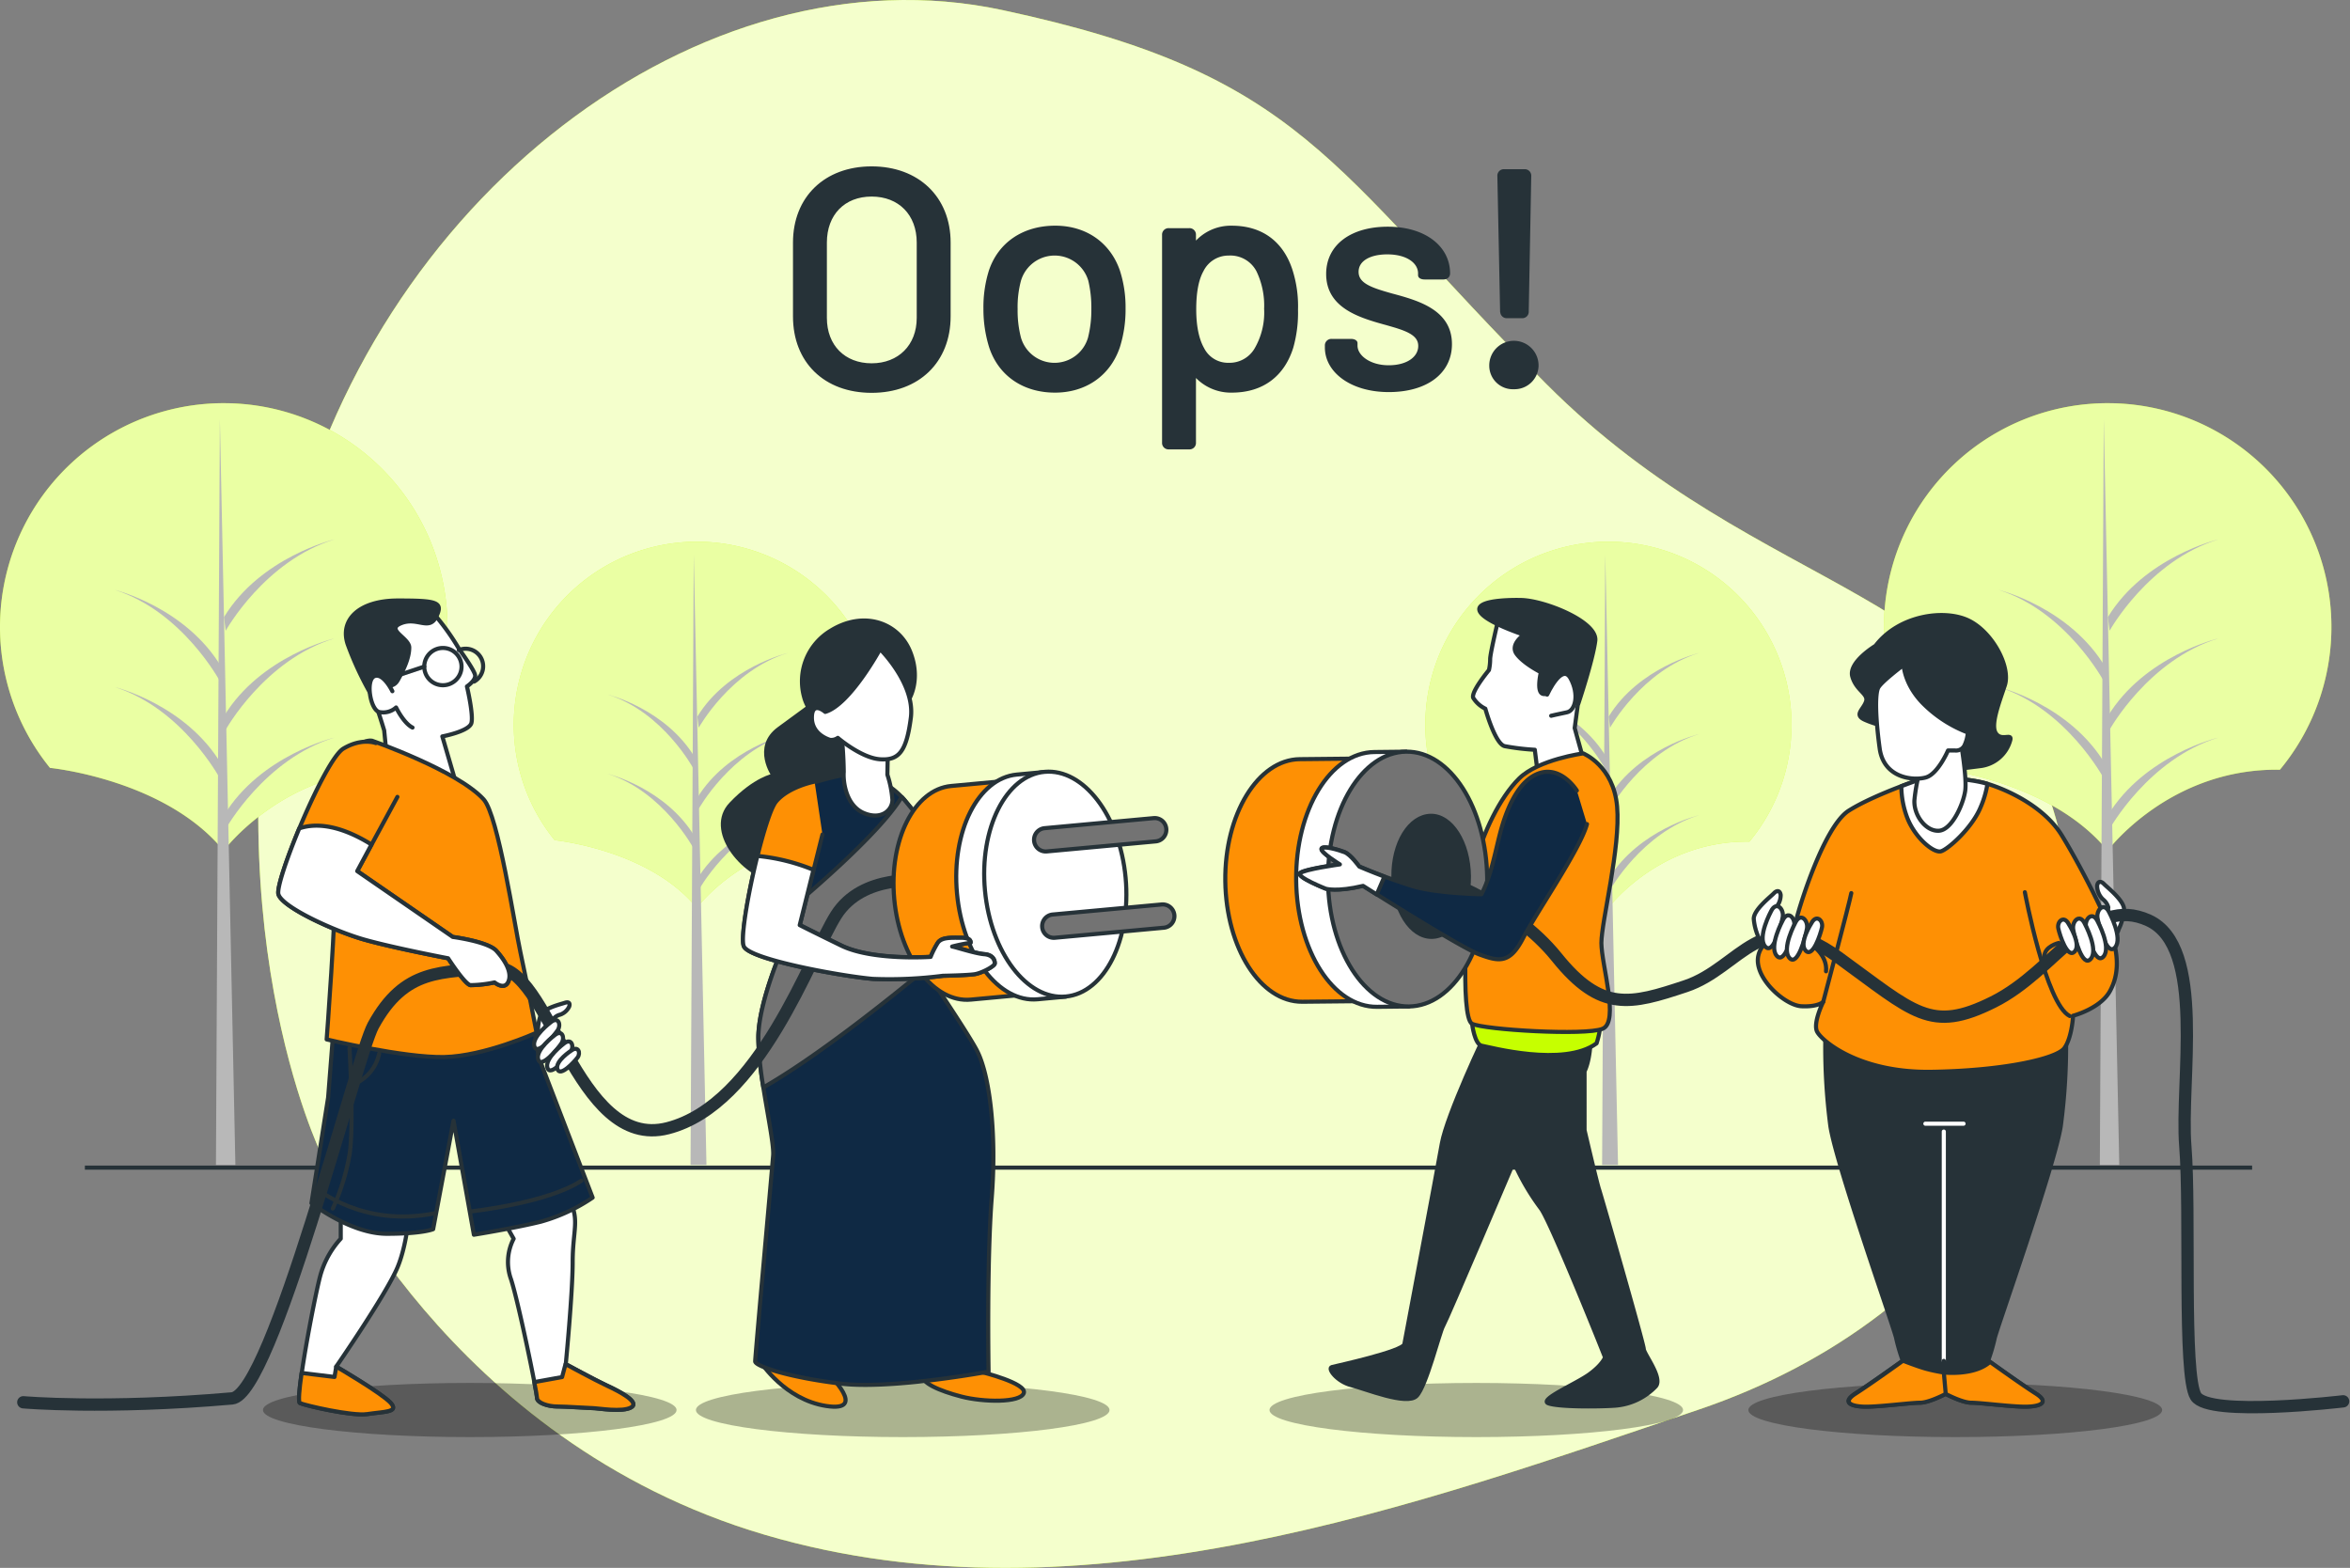 <svg xmlns="http://www.w3.org/2000/svg" width="599.745" height="400.12" viewBox="0 0 599.745 400.12">
  <rect x="0" y="0" width="599.745" height="400.12" fill="#808080" stroke="none"/>
  <defs>
    <style>
      .cls-1, .cls-9 {
        fill: #c6ff00;
      }

      .cls-2, .cls-3, .cls-7 {
        fill: #fff;
      }

      .cls-2 {
        opacity: 0.8;
      }

      .cls-3 {
        opacity: 0.64;
      }

      .cls-4 {
        fill: #b8b8b8;
      }

      .cls-12, .cls-13, .cls-14, .cls-5 {
        fill: none;
      }

      .cls-10, .cls-11, .cls-12, .cls-14, .cls-15, .cls-5, .cls-7, .cls-8, .cls-9 {
        stroke: #263238;
      }

      .cls-5 {
        stroke-miterlimit: 10;
      }

      .cls-10, .cls-11, .cls-12, .cls-13, .cls-15, .cls-5, .cls-7, .cls-8, .cls-9 {
        stroke-width: 1.05px;
      }

      .cls-6 {
        opacity: 0.3;
      }

      .cls-10, .cls-11, .cls-12, .cls-13, .cls-14, .cls-15, .cls-7, .cls-8, .cls-9 {
        stroke-linecap: round;
        stroke-linejoin: round;
      }

      .cls-8 {
        fill: #263238;
      }

      .cls-10 {
        fill: #fe9004;
      }

      .cls-11 {
        fill: #737373;
      }

      .cls-13 {
        stroke: #fff;
      }

      .cls-14 {
        stroke-width: 3.14px;
      }

      .cls-15 {
        fill: #0f2944;
      }
    </style>
  </defs>
  <g id="opps" transform="translate(-0.001 -0.003)">
    <g id="Background_Simple" data-name="Background Simple" transform="translate(65.91 0.003)">
      <path id="Path_19437" data-name="Path 19437" class="cls-1" d="M85.464,370.412s32.042,73.057,113.058,96.948,167.531-7.947,238.229-31.876,107.88-85.117,92.128-147.857S453.567,229.4,398.018,173.685,336.138,94.72,259.159,78.263,97.922,126.6,76.851,218.352,85.464,370.412,85.464,370.412Z" transform="translate(-69.294 -75.703)"/>
      <path id="Path_19438" data-name="Path 19438" class="cls-2" d="M85.464,370.412s32.042,73.057,113.058,96.948,167.531-7.947,238.229-31.876,107.88-85.117,92.128-147.857S453.567,229.4,398.018,173.685,336.138,94.72,259.159,78.263,97.922,126.6,76.851,218.352,85.464,370.412,85.464,370.412Z" transform="translate(-69.294 -75.703)"/>
    </g>
    <g id="Trees" transform="translate(0.001 102.893)">
      <path id="Path_19439" data-name="Path 19439" class="cls-1" d="M405.817,249.057s29.376,2.909,44.257,21.122c0,0,15.739-21.1,43.988-20.661a57.1,57.1,0,1,0-88.258-.41Z" transform="translate(87.802 -155.979)"/>
      <path id="Path_19440" data-name="Path 19440" class="cls-3" d="M405.817,249.057s29.376,2.909,44.257,21.122c0,0,15.739-21.1,43.988-20.661a57.1,57.1,0,1,0-88.258-.41Z" transform="translate(87.802 -155.979)"/>
      <path id="Path_19441" data-name="Path 19441" class="cls-4" d="M419.12,83.42l-1,190.383h4.96Z" transform="translate(117.782 -79.395)"/>
      <path id="Path_19442" data-name="Path 19442" class="cls-4" d="M438.026,245.874s9.908-17.854,27.762-23.314c0,0-18.841,4.473-28.2,19.841Z" transform="translate(100.362 -137.224)"/>
      <path id="Path_19443" data-name="Path 19443" class="cls-4" d="M438.026,206.414s9.908-17.854,27.762-23.314c0,0-18.841,4.46-28.2,19.841Z" transform="translate(100.362 -148.339)"/>
      <path id="Path_19444" data-name="Path 19444" class="cls-4" d="M438.026,226.124s9.908-17.854,27.762-23.314c0,0-18.841,4.473-28.2,19.841Z" transform="translate(100.362 -142.787)"/>
      <path id="Path_19445" data-name="Path 19445" class="cls-4" d="M442.67,216.461s-9.574-17.841-26.8-23.3c0,0,18.187,4.46,27.274,19.841Z" transform="translate(94.244 -145.506)"/>
      <path id="Path_19446" data-name="Path 19446" class="cls-4" d="M442.67,235.811s-9.574-17.854-26.8-23.3c0,0,18.187,4.46,27.274,19.828Z" transform="translate(94.244 -140.055)"/>
      <path id="Path_19447" data-name="Path 19447" class="cls-1" d="M30.687,249.057s29.376,2.909,44.257,21.122c0,0,15.739-21.1,43.988-20.661a57.1,57.1,0,1,0-88.258-.41Z" transform="translate(-17.871 -155.979)"/>
      <path id="Path_19448" data-name="Path 19448" class="cls-3" d="M30.687,249.057s29.376,2.909,44.257,21.122c0,0,15.739-21.1,43.988-20.661a57.1,57.1,0,1,0-88.258-.41Z" transform="translate(-17.871 -155.979)"/>
      <path id="Path_19449" data-name="Path 19449" class="cls-4" d="M44,83.42,43,273.8h4.96Z" transform="translate(12.112 -79.395)"/>
      <path id="Path_19450" data-name="Path 19450" class="cls-4" d="M62.906,245.874s9.908-17.854,27.762-23.314c0,0-18.841,4.473-28.2,19.841Z" transform="translate(-5.307 -137.224)"/>
      <path id="Path_19451" data-name="Path 19451" class="cls-4" d="M62.906,206.414S72.813,188.56,90.667,183.1c0,0-18.841,4.46-28.2,19.841Z" transform="translate(-5.307 -148.339)"/>
      <path id="Path_19452" data-name="Path 19452" class="cls-4" d="M62.906,226.124s9.908-17.854,27.762-23.314c0,0-18.841,4.473-28.2,19.841Z" transform="translate(-5.307 -142.787)"/>
      <path id="Path_19453" data-name="Path 19453" class="cls-4" d="M67.55,216.461s-9.574-17.841-26.8-23.3c0,0,18.187,4.46,27.274,19.841Z" transform="translate(-11.426 -145.506)"/>
      <path id="Path_19454" data-name="Path 19454" class="cls-4" d="M67.55,235.811s-9.574-17.854-26.8-23.3c0,0,18.187,4.46,27.274,19.828Z" transform="translate(-11.426 -140.055)"/>
      <path id="Path_19455" data-name="Path 19455" class="cls-1" d="M312.176,259.744s24.045,2.371,36.221,17.277c0,0,12.881-17.265,36-16.918a46.731,46.731,0,1,0-72.236-.32Z" transform="translate(62.078 -148.21)"/>
      <path id="Path_19456" data-name="Path 19456" class="cls-3" d="M312.176,259.744s24.045,2.371,36.221,17.277c0,0,12.881-17.265,36-16.918a46.731,46.731,0,1,0-72.236-.32Z" transform="translate(62.078 -148.21)"/>
      <path id="Path_19457" data-name="Path 19457" class="cls-4" d="M319.818,110.38l-.807,155.829h4.063Z" transform="translate(89.863 -71.8)"/>
      <path id="Path_19458" data-name="Path 19458" class="cls-4" d="M338.536,257.094s8.126-14.611,22.724-19.084c0,0-15.38,3.653-23.071,16.239Z" transform="translate(72.362 -132.872)"/>
      <path id="Path_19459" data-name="Path 19459" class="cls-4" d="M338.536,224.792s8.126-14.611,22.724-19.072c0,0-15.38,3.653-23.071,16.226Z" transform="translate(72.362 -141.968)"/>
      <path id="Path_19460" data-name="Path 19460" class="cls-4" d="M338.536,240.944s8.126-14.611,22.724-19.084c0,0-15.38,3.653-23.071,16.239Z" transform="translate(72.362 -137.421)"/>
      <path id="Path_19461" data-name="Path 19461" class="cls-4" d="M342.34,233.022s-7.831-14.611-21.93-19.072c0,0,14.881,3.653,22.327,16.226Z" transform="translate(67.353 -139.649)"/>
      <path id="Path_19462" data-name="Path 19462" class="cls-4" d="M342.34,248.852s-7.831-14.611-21.93-19.072c0,0,14.881,3.653,22.327,16.239Z" transform="translate(67.353 -135.19)"/>
      <path id="Path_19463" data-name="Path 19463" class="cls-1" d="M130.666,259.744s24.045,2.371,36.221,17.277c0,0,12.817-17.265,36-16.918a46.731,46.731,0,1,0-72.236-.32Z" transform="translate(10.947 -148.21)"/>
      <path id="Path_19464" data-name="Path 19464" class="cls-3" d="M130.666,259.744s24.045,2.371,36.221,17.277c0,0,12.817-17.265,36-16.918a46.731,46.731,0,1,0-72.236-.32Z" transform="translate(10.947 -148.21)"/>
      <path id="Path_19465" data-name="Path 19465" class="cls-4" d="M138.32,110.38l-.82,155.829h4.063Z" transform="translate(38.732 -71.8)"/>
      <path id="Path_19466" data-name="Path 19466" class="cls-4" d="M157.076,257.094S165.2,242.483,179.8,238.01c0,0-15.38,3.653-23.071,16.239Z" transform="translate(21.245 -132.872)"/>
      <path id="Path_19467" data-name="Path 19467" class="cls-4" d="M157.076,224.792S165.2,210.18,179.8,205.72c0,0-15.38,3.653-23.071,16.226Z" transform="translate(21.245 -141.968)"/>
      <path id="Path_19468" data-name="Path 19468" class="cls-4" d="M157.076,240.944S165.2,226.333,179.8,221.86c0,0-15.38,3.653-23.071,16.239Z" transform="translate(21.245 -137.421)"/>
      <path id="Path_19469" data-name="Path 19469" class="cls-4" d="M160.817,233.008S153,218.4,138.9,214c0,0,14.88,3.653,22.327,16.226Z" transform="translate(16.223 -139.635)"/>
      <path id="Path_19470" data-name="Path 19470" class="cls-4" d="M160.82,248.852s-7.831-14.611-21.93-19.072c0,0,14.88,3.653,22.327,16.239Z" transform="translate(16.22 -135.19)"/>
      <line id="Line_50" data-name="Line 50" class="cls-5" x2="553.103" transform="translate(21.66 195.088)"/>
    </g>
    <g id="Characters" transform="translate(5.947 42.987)">
      <path id="Path_19483" data-name="Path 19483" class="cls-6" d="M175.791,357.968c0,3.845-23.622,6.908-52.78,6.908s-52.78-3.089-52.78-6.908,23.634-6.908,52.78-6.908S175.791,354.162,175.791,357.968Z" transform="translate(-9.067 -41.12)"/>
      <path id="Path_19484" data-name="Path 19484" class="cls-6" d="M262,357.968c0,3.845-23.634,6.908-52.78,6.908s-52.78-3.089-52.78-6.908,23.635-6.908,52.78-6.908S262,354.162,262,357.968Z" transform="translate(15.218 -41.12)"/>
      <path id="Path_19485" data-name="Path 19485" class="cls-6" d="M376.2,357.968c0,3.845-23.622,6.908-52.767,6.908s-52.78-3.089-52.78-6.908,23.622-6.908,52.78-6.908S376.2,354.162,376.2,357.968Z" transform="translate(47.39 -41.12)"/>
      <path id="Path_19486" data-name="Path 19486" class="cls-6" d="M471.612,357.968c0,3.845-23.635,6.908-52.78,6.908S366,361.788,366,357.968s23.635-6.908,52.78-6.908S471.612,354.162,471.612,357.968Z" transform="translate(74.25 -41.12)"/>
      <path id="Path_19487" data-name="Path 19487" class="cls-7" d="M317.718,198.77s-2.166,8.972-2.166,10.484a12.9,12.9,0,0,1-.308,2.781s-4.627,5.55-4.012,7.088a7.472,7.472,0,0,0,3.089,2.768s2.461,8.972,4.935,9.561a59.392,59.392,0,0,0,7.69.923l.923,7.4,12.33-1.846-3.076-11.1,1.282-9.561s2.153-4,0-10.471-6.78-6.78-9.869-6.78A106.47,106.47,0,0,1,317.718,198.77Z" transform="translate(58.806 -84.02)"/>
      <path id="Path_19488" data-name="Path 19488" class="cls-8" d="M322.916,195.172s-10.792-.32-10.484,2.461,11.407,6.408,11.407,6.408-3.7,2.461-1.858,4.935,6.165,4.627,6.165,4.627-1.282,5.242.628,5.55,3.076-2.474,3.384-3.4,3.7-.615,4.627,1.846a12.816,12.816,0,0,1,.923,4.012s3.7-11.1,4.319-16.034S328.773,195.172,322.916,195.172Z" transform="translate(59.158 -85.036)"/>
      <path id="Path_19489" data-name="Path 19489" class="cls-7" d="M325.94,215.161s3.73-8.2,5.96-4.165,1.282,8.241-.91,8.69-4.025.884-4.025.884" transform="translate(62.965 -80.891)"/>
      <path id="Path_19490" data-name="Path 19490" class="cls-8" d="M322.922,281.5c-.6.7-10.484,21.891-11.715,28.979s-9.241,49.332-9.561,51.178-17.252,5.55-18.495,5.857,1.282,3.7,4.935,4.627,14.188,5.242,16.662,2.768,5.857-16.342,6.78-17.88S329.8,314.609,329.8,314.609s8.895-19.623,10.741-21.481-2.192-10.074-3.743-12.548S327.241,276.569,322.922,281.5Z" transform="translate(50.821 -61.628)"/>
      <path id="Path_19491" data-name="Path 19491" class="cls-8" d="M313.07,282.347s4.319,20.661,6.473,28.056a59.046,59.046,0,0,0,8.972,17.264c2.474,3.4,14.5,33.324,14.5,33.324l1.846,4.627s-.615,1.846-4,4.306-12.958,6.473-10.484,7.408,12.33.923,16.957.615a16.021,16.021,0,0,0,10.471-4.935c1.858-2.166-3.076-8.331-3.076-9.561s-10.792-38.835-11.407-40.694-3.7-15.1-3.7-15.1V292.6s1.551-2.769,1.551-8.972-4.627-7.408-4.627-7.408l-25.288,2.474Z" transform="translate(58.827 -62.202)"/>
      <path id="Path_19492" data-name="Path 19492" class="cls-9" d="M311,279.962s.628,5.242,2.474,5.55,20.956,5.55,29.287-.615c0,0,1.538-4.627.615-5.857s-3.089-.615-14.176-.615S311,278.424,311,279.962Z" transform="translate(58.756 -61.625)"/>
      <path id="Path_19493" data-name="Path 19493" class="cls-10" d="M339.724,225.71s-11.407,1.538-16.342,6.408-9.241,13.881-11.394,22.2-3.7,38.848-.628,40.386,28.979,3.089,33.324,1.282-.308-16.342-.308-21.891,4.935-24.352,4.012-34.824S339.724,225.71,339.724,225.71Z" transform="translate(58.371 -76.431)"/>
      <path id="Path_19494" data-name="Path 19494" class="cls-10" d="M312.029,257.471c-.141-12.689-5.319-23.519-12.2-28.2V226.71l-18.969.192c-10.677.115-19.225,14.1-19.008,31.145s8.972,30.85,19.661,30.761l18.969-.192v-2.563C307.146,281.092,312.093,270.159,312.029,257.471Z" transform="translate(44.91 -76.149)"/>
      <path id="Path_19495" data-name="Path 19495" class="cls-7" d="M316.565,257.758c-.141-13.33-5.281-24.711-12.509-29.658v-2.73l-8.126.09c-11.228.115-20.161,14.765-19.969,32.722s9.433,32.414,20.661,32.3l8.126-.09v-2.717C311.81,282.572,316.706,271.037,316.565,257.758Z" transform="translate(48.885 -76.527)"/>
      <path id="Path_19496" data-name="Path 19496" class="cls-11" d="M322.93,257.669c.192,17.944-8.754,32.606-19.969,32.722S282.454,276.048,282.3,258.1s8.754-32.606,19.969-32.735S322.712,239.712,322.93,257.669Z" transform="translate(50.671 -76.527)"/>
      <path id="Path_19497" data-name="Path 19497" class="cls-8" d="M314.594,253.521c.09,8.5-4.153,15.444-9.472,15.509s-9.7-6.806-9.792-15.38,4.153-15.38,9.472-15.509S314.5,245.01,314.594,253.521Z" transform="translate(54.342 -72.93)"/>
      <path id="Path_19498" data-name="Path 19498" class="cls-8" d="M441.407,305.24a155.737,155.737,0,0,0,1.346-23.84c-4.166,1.923-28.466,2.627-30.7,2.679s-26.531-.756-30.7-2.679a155.721,155.721,0,0,0,1.282,23.84c1.679,10.395,16.444,52.011,16.777,54.024a44.786,44.786,0,0,0,1.679,5.716s-8.4,6.037-12.086,8.382-1,3.358,2.692,3.358,11.407-1.013,13.753-1.013c2.076,0,5.691-1.807,6.537-2.243.846.436,4.46,2.243,6.524,2.243,2.358,0,10.074,1.013,13.765,1.013s6.408-1.013,2.692-3.358-12.086-8.382-12.086-8.382a44.776,44.776,0,0,0,1.679-5.716C424.962,357.212,439.728,315.6,441.407,305.24Z" transform="translate(78.565 -60.743)"/>
      <path id="Path_19499" data-name="Path 19499" class="cls-10" d="M410.764,230.49s-12.984,4.242-19.687,8.5-13.432,27.3-13.432,28.2a28.724,28.724,0,0,1-1.564,4.691s-6.716-1.564-8.049,4.025,6.7,12.753,10.958,12.984,5.588-1.115,5.588-1.115-2.679,5.37-1.564,7.6,10.523,10.523,29.094,10.254,32.042-3.358,34-6.037,2.243-8.28,2.243-8.28,6.934-1.794,9.395-6.268,2.012-9.177.666-13.868-8.28-18.315-12.971-25.929-14.547-11.856-19.225-13.2S413.892,230.49,410.764,230.49Z" transform="translate(74.781 -75.084)"/>
      <path id="Path_19500" data-name="Path 19500" class="cls-7" d="M406.65,249.331c1.858-.615,7.69-5.793,9.933-10.971a24.954,24.954,0,0,0,1.858-6.216l-.295-.09c-4.691-1.346-12.3-1.564-15.38-1.564,0,0-2.717.884-6.306,2.256a23.07,23.07,0,0,0,1.538,8.1C400.023,246.024,404.842,249.959,406.65,249.331Z" transform="translate(82.83 -75.084)"/>
      <path id="Path_19501" data-name="Path 19501" class="cls-12" d="M421.06,253.35s5.37,28.646,11.458,31.594" transform="translate(89.76 -68.645)"/>
      <path id="Path_19502" data-name="Path 19502" class="cls-12" d="M380.91,281.279s6.716-25.288,7.165-27.749" transform="translate(78.45 -68.594)"/>
      <path id="Path_19503" data-name="Path 19503" class="cls-12" d="M428.647,263.45s-3.717.833-3.717,3.525" transform="translate(90.85 -65.8)"/>
      <path id="Path_19504" data-name="Path 19504" class="cls-12" d="M378.56,263.77s4.14,2.692,3.73,6.831" transform="translate(77.788 -65.709)"/>
      <path id="Path_19505" data-name="Path 19505" class="cls-10" d="M404.2,357.358c2.076,0,5.691-1.807,6.537-2.243.846.436,4.46,2.243,6.524,2.243,2.358,0,10.074,1.013,13.765,1.013s6.408-1.013,2.692-3.358c-3.217-2.038-9.959-6.857-11.676-8.087-3.961,3.614-11.792,2.717-11.792,2.717a40.213,40.213,0,0,1-4.7-1c-2.345-.679-5.7-2.012-5.7-2.012s-8.4,6.037-12.086,8.382-1,3.358,2.692,3.358S401.856,357.358,404.2,357.358Z" transform="translate(79.882 -42.368)"/>
      <line id="Line_51" data-name="Line 51" class="cls-13" y1="58.522" transform="translate(490.133 245.791)"/>
      <path id="Path_19506" data-name="Path 19506" class="cls-12" d="M387.537,279.339l-.487-5.473v-2.9" transform="translate(103.083 33.343)"/>
      <line id="Line_52" data-name="Line 52" class="cls-13" x2="9.741" transform="translate(485.43 243.779)"/>
      <path id="Path_19507" data-name="Path 19507" class="cls-8" d="M392.657,206.014s-6.972,4.178-5.934,7.844,4.191,4.371,3.5,6.408-3.115,3.32-.359,4.6a23.529,23.529,0,0,0,4.9,1.576s2.563,8.895,6.972,10.459,12.048.526,17.457-.167a9.036,9.036,0,0,0,7.844-6.639c.525-1.91-2.269.359-3.666-1.743s.7-7.5,2.269-12.215-3.14-13.612-9.241-16.572S398.643,198.158,392.657,206.014Z" transform="translate(80.058 -84.189)"/>
      <path id="Path_19508" data-name="Path 19508" class="cls-7" d="M400.867,229.265a47.254,47.254,0,0,0-1.794,8.972c-.231,3.845,2.909,8.062,6.267,7.831s6.255-6.934,6.7-10.254-1.115-12.3-1.115-12.3-5.127.231-7.165,2.012A12.406,12.406,0,0,0,400.867,229.265Z" transform="translate(83.563 -77.051)"/>
      <path id="Path_19509" data-name="Path 19509" class="cls-7" d="M398.463,208.1s.167,5.229,5.409,10.254a32.414,32.414,0,0,0,10.984,6.985,9.651,9.651,0,0,1-.871,3.307,2.422,2.422,0,0,1-2.435,1.282h-1.756s-2.563,6.011-5.665,6.883-10.728.269-11.779-7.408-1.218-13.958-.346-15.534S398.463,208.1,398.463,208.1Z" transform="translate(81.417 -81.392)"/>
      <path id="Path_19510" data-name="Path 19510" class="cls-7" d="M440.91,263.479a14.1,14.1,0,0,0,1.423-5.127c0-2.333-4.332-5.678-5.127-6.511s-1.589-.743-1.756.423a4.794,4.794,0,0,0,1.5,3.5,3.922,3.922,0,0,1,1.346,2.012c.077.577-1.435,3.409-.679,5.242S440.5,265.4,440.91,263.479Z" transform="translate(93.814 -69.225)"/>
      <path id="Path_19511" data-name="Path 19511" class="cls-14" d="M304.28,250.59s18.867,6.037,30.21,20.135,18.79,12.074,32.888,7.383,19.469-21.481,38.938-7.383,23.493,19.456,39.6,11.407,24.826-27.518,39.6-20.815,8.049,41.014,9.395,57.676-.679,58.407,2.679,63.777,37.592,1.282,37.592,1.282" transform="translate(56.863 -69.422)"/>
      <path id="Path_19512" data-name="Path 19512" class="cls-15" d="M347.4,234.163s-3.755-6.126-9.292-4.524c-5.857,1.692-8.882,10.061-10.254,15.278s-2.294,10.856-4.806,15.714c0,0-11.1-.192-17.29-1.987a146.355,146.355,0,0,1-13.919-5.127s-2.192-3.063-3.743-3.666-5.575-1.782-5.87-.859,4.665,3.96,4.665,3.96-9.228,1.282-10.151,2.269,6.524,3.935,6.524,3.935,2.781.9,9.549-.718c0,0,24.826,15.765,29.774,17.572s7.69,2.384,11.061-4.127,14.56-22.66,16.342-29.159" transform="translate(49.082 -75.399)"/>
      <path id="Path_19513" data-name="Path 19513" class="cls-7" d="M298.274,251.883c-3.627-1.359-6.409-2.563-6.409-2.563s-2.192-3.063-3.743-3.666-5.575-1.782-5.87-.859,4.665,3.96,4.665,3.96-9.228,1.282-10.151,2.269,6.524,3.935,6.524,3.935,2.781.9,9.549-.718l3.473,2.192Z" transform="translate(49.091 -71.151)"/>
      <path id="Path_19514" data-name="Path 19514" class="cls-7" d="M368.5,265.316a14.1,14.1,0,0,1-1.423-5.127c0-2.333,4.345-5.665,5.127-6.5s1.577-.743,1.743.423a4.794,4.794,0,0,1-1.5,3.5,3.922,3.922,0,0,0-1.346,2.012c-.077.564,1.436,3.409.679,5.242S368.913,267.226,368.5,265.316Z" transform="translate(74.554 -68.704)"/>
      <path id="Path_19515" data-name="Path 19515" class="cls-7" d="M370.992,257.437s-3.576,6.6-1.5,8.972,4.089-5.332,4.473-7.459S372.312,254.681,370.992,257.437Z" transform="translate(75.051 -67.861)"/>
      <path id="Path_19516" data-name="Path 19516" class="cls-7" d="M373.292,259.295s-3.576,6.6-1.5,8.972,4.089-5.332,4.473-7.46S374.612,256.462,373.292,259.295Z" transform="translate(75.699 -67.348)"/>
      <path id="Path_19517" data-name="Path 19517" class="cls-7" d="M375.822,259.718s-3.576,6.6-1.5,8.972,4.089-5.332,4.473-7.46S377.142,256.95,375.822,259.718Z" transform="translate(76.412 -67.22)"/>
      <path id="Path_19518" data-name="Path 19518" class="cls-7" d="M379.042,259.716s-3.332,5.127-1.512,7.062,3.781-4.153,4.165-5.909S380.272,257.409,379.042,259.716Z" transform="translate(77.344 -67.167)"/>
      <path id="Path_19519" data-name="Path 19519" class="cls-7" d="M438.514,257.639s3.576,6.6,1.5,8.972-4.089-5.345-4.473-7.472S437.194,254.871,438.514,257.639Z" transform="translate(93.826 -67.807)"/>
      <path id="Path_19520" data-name="Path 19520" class="cls-7" d="M436.214,259.438s3.576,6.6,1.5,8.972-4.089-5.345-4.473-7.472S434.894,256.682,436.214,259.438Z" transform="translate(93.178 -67.299)"/>
      <path id="Path_19521" data-name="Path 19521" class="cls-7" d="M433.661,259.92s3.576,6.6,1.5,8.972-4.089-5.332-4.46-7.472S432.379,257.151,433.661,259.92Z" transform="translate(92.463 -67.165)"/>
      <path id="Path_19522" data-name="Path 19522" class="cls-7" d="M430.371,259.916s3.332,5.191,1.512,7.062-3.781-4.153-4.153-5.909S429.141,257.609,430.371,259.916Z" transform="translate(91.625 -67.11)"/>
      <path id="Path_19523" data-name="Path 19523" class="cls-7" d="M88.057,317.425v7.28a23.07,23.07,0,0,0-5.293,9.715c-1.551,5.947-6.408,31.543-5.127,32.209s13.342,3.422,17.188,2.845c4.409-.666,8.164-.436,5.947-2.871S86.9,357.362,86.9,357.362s12.817-18.533,15.662-25.378,3.307-17.431,3.307-17.431l-17.2-.654Z" transform="translate(-7.041 -51.588)"/>
      <path id="Path_19524" data-name="Path 19524" class="cls-10" d="M94.827,359.922c4.409-.666,8.164-.436,5.947-2.871s-13.868-9.241-13.868-9.241l-.436,2.64-8.4-1.025c-.615,4.281-.884,7.421-.436,7.69C79.01,357.73,90.982,360.5,94.827,359.922Z" transform="translate(-7.043 -42.036)"/>
      <path id="Path_19525" data-name="Path 19525" class="cls-7" d="M118.876,321.274l1.987,3.538a12.907,12.907,0,0,0-.666,10.369c1.987,6.178,6.626,28.9,6.626,30.222s2.858,2.2,5.127,2.2,8.549.436,9.433.436,7.28,1.1,9.485-.218-2.807-3.973-6.114-5.511-10.587-5.511-10.587-5.511,1.756-18.1,1.756-26.044,1.769-10.587-.654-15.444-17.649,2.217-17.649,2.217Z" transform="translate(4.282 -51.67)"/>
      <path id="Path_19526" data-name="Path 19526" class="cls-10" d="M142.819,352.821c-3.307-1.551-10.587-5.511-10.587-5.511l-.884,3.307L124.26,351.9c.423,2.2.692,3.717.692,4.025,0,1.282,2.858,2.2,5.127,2.2s8.549.436,9.433.436,7.28,1.1,9.485-.218S146.126,354.359,142.819,352.821Z" transform="translate(6.153 -42.177)"/>
      <path id="Path_19527" data-name="Path 19527" class="cls-7" d="M114.923,207.361a60.7,60.7,0,0,0-5.909-8.382c-3.038-3.422-12.561-3.23-16.739,1.282s-2.858,12.561-1.282,14.842,4.755,12.945,4.755,12.945l.756,7.613,17.7,6.28-3.614-12.368s6.857-1.282,7.421-3.422-1.141-9.331-1.141-9.331,2.281-1.525,2.089-2.858S114.923,207.361,114.923,207.361Z" transform="translate(-3.646 -84.626)"/>
      <path id="Path_19528" data-name="Path 19528" class="cls-8" d="M95.328,215.944s3.025,2.563,4.678-.372,2.909-5.806,2.909-8.293-6.216-4.55-2.076-6.216,7.126,2.038,8.972-1.679.167-4.114-9.779-4.114-14.919,4.973-12.817,11.189a83.71,83.71,0,0,0,6.216,13.253Z" transform="translate(-4.417 -85.006)"/>
      <path id="Path_19529" data-name="Path 19529" class="cls-12" d="M111.86,209.475a4.755,4.755,0,1,1-4.755-4.755,4.755,4.755,0,0,1,4.755,4.755Z" transform="translate(-0.019 -82.344)"/>
      <path id="Path_19530" data-name="Path 19530" class="cls-12" d="M109.23,205.216a4.639,4.639,0,0,1,1.743-.346,4.473,4.473,0,0,1,2.166,8.382" transform="translate(1.919 -82.301)"/>
      <line id="Line_53" data-name="Line 53" class="cls-7" x1="11.42" y2="3.807" transform="translate(90.911 127.131)"/>
      <path id="Path_19531" data-name="Path 19531" class="cls-7" d="M97.276,214.2s-2.281-4.755-4.563-3.845-1.141,8.382,1.141,9.138a4.922,4.922,0,0,0,4.371-1.141s1.91,4,4.191,5.127" transform="translate(-3.084 -80.789)"/>
      <path id="Path_19532" data-name="Path 19532" class="cls-15" d="M85.568,282.282l-1.423,18.226-4.255,26.98s9.946,7.806,19.225,7.806,11.83-1.179,11.83-1.179l5.2-27.685,5.2,29.107s10.254-1.653,17.047-3.32a44.961,44.961,0,0,0,13.253-6.152l-13.727-35.734L134.952,271.9s-15.38,1.423-24.621,1.9S88.8,271.9,88.8,271.9Z" transform="translate(-6.346 -63.419)"/>
      <path id="Path_19533" data-name="Path 19533" class="cls-10" d="M94.471,223.187s21.789,7.6,28.518,14.983c3.717,4.1,7.882,32.171,9.382,39.028s4.114,20.507,4.114,20.507-13.291,6-23.57,6.216-30-4.5-30-4.5,2.346-30.415,2.346-44.552.218-23.365,2.563-27.864C87.832,227.045,91.69,222.751,94.471,223.187Z" transform="translate(-5.496 -77.15)"/>
      <path id="Path_19534" data-name="Path 19534" class="cls-12" d="M88.4,284.38s1.179,19.879,0,27.223A56.473,56.473,0,0,1,84.14,325.33" transform="translate(-5.149 -59.904)"/>
      <path id="Path_19535" data-name="Path 19535" class="cls-12" d="M87.83,293.539a10.856,10.856,0,0,0,7.1-8.049" transform="translate(-4.11 -59.591)"/>
      <path id="Path_19536" data-name="Path 19536" class="cls-12" d="M80.81,312.27s11.843,10.177,30.3,6.409" transform="translate(-6.087 -52.047)"/>
      <path id="Path_19537" data-name="Path 19537" class="cls-12" d="M111.84,318.6s19.4-2.128,27.928-7.806" transform="translate(2.654 -52.464)"/>
      <path id="Path_19538" data-name="Path 19538" class="cls-8" d="M184.559,216.4s-1.871,1.384-8.4,6.152-1.384,11.971-1.384,11.971-4.665.731-10.894,7.28,2.781,17.79,11.2,19.546,18.264-8.664,21.212-18.328-.948-24.237-2.909-27.249S184.559,216.4,184.559,216.4Z" transform="translate(16.731 -79.566)"/>
      <path id="Path_19539" data-name="Path 19539" class="cls-8" d="M204.835,219.434s3.243-5.011.308-12.279-11.7-10.587-20.238-5.319a15.034,15.034,0,0,0-6.78,17.008c.833,3.358,5.037,8.523,5.921,8.6s8.562,2.871,13.8.423S204.835,219.434,204.835,219.434Z" transform="translate(21.166 -83.882)"/>
      <path id="Path_19540" data-name="Path 19540" class="cls-10" d="M169.41,347.242s6.088,9.472,16.662,11.087,1.064-7.87-.718-9.305S170.846,344.487,169.41,347.242Z" transform="translate(18.871 -42.506)"/>
      <path id="Path_19541" data-name="Path 19541" class="cls-10" d="M216.716,349.07s11.625,2.858,10.728,5.37-10.369,2.32-15.906.884-10.741-3.576-10.023-5.9S216.716,349.07,216.716,349.07Z" transform="translate(27.896 -41.899)"/>
      <path id="Path_19542" data-name="Path 19542" class="cls-15" d="M193.015,229.7s-15.56,2.281-18.405,7.78,1.166,35.452,1.166,35.452-6.639,14.65-6.729,24.083,4.114,26.031,3.781,30.171-4.588,51.268-4.588,52.55,8.972,4.153,21.9,5.691,37.669-3.063,37.669-3.063-.487-27.813.807-44.4-.551-31.491-3.845-37.682S206.14,271.8,206.14,271.8s7.434-13.483,7.9-19.379-1.935-8.972-7.549-15.752A19.572,19.572,0,0,0,193.015,229.7Z" transform="translate(18.542 -75.307)"/>
      <path id="Path_19543" data-name="Path 19543" class="cls-11" d="M206,270.487s7.434-13.483,7.9-19.379-1.935-8.972-7.549-15.752c-.269-.333-.551-.628-.833-.936l-.205.192c-5.768,9.42-24.839,25.519-30.517,30.21.436,4.012.807,6.78.807,6.78s-6.639,14.65-6.729,24.083a86.01,86.01,0,0,0,1.282,12.817c13.471-7.69,31.491-22.084,41.245-30.107C208.346,273.883,206,270.487,206,270.487Z" transform="translate(18.719 -73.977)"/>
      <path id="Path_19544" data-name="Path 19544" class="cls-7" d="M185.33,221.138a96.231,96.231,0,0,1,.7,10.6c-.205,2.627.641,8.626,5.127,10.51s7.306-.743,7.293-3.384a26.659,26.659,0,0,0-1.282-6.408l.128-7.242S189.56,220.369,185.33,221.138Z" transform="translate(23.356 -77.742)"/>
      <path id="Path_19545" data-name="Path 19545" class="cls-7" d="M182.937,220.974s-3.294-2.9-3.4,1.282,3.743,5.563,4.588,5.845a2.833,2.833,0,0,0,2.025-.5s5.973,5.127,10.766,5.46,6.742-1.884,7.87-10.587-7.857-17.534-7.857-17.534S189.243,219.116,182.937,220.974Z" transform="translate(21.724 -82.282)"/>
      <path id="Path_19546" data-name="Path 19546" class="cls-7" d="M125.012,282.842a11.535,11.535,0,0,1,.718-4.358c.795-1.743,5.127-2.743,6.088-3.076s1.448,0,1.166.91a3.973,3.973,0,0,1-2.32,2.1,3.256,3.256,0,0,0-1.7,1.038c-.244.41-.09,3.038-1.282,4.153S124.615,284.418,125.012,282.842Z" transform="translate(6.349 -62.467)"/>
      <path id="Path_19547" data-name="Path 19547" class="cls-14" d="M252.1,251.143s-15.38-2.012-22.161,8.728-19.456,48.32-42.95,54.37-30.21-42.3-44.308-40.95c-13.432,1.282-22.814,0-30.876,14.765-4.307,7.908-25.839,94.256-36.016,95.14-32.414,2.833-53.28.987-53.28.987" transform="translate(-22.51 -69.309)"/>
      <path id="Path_19548" data-name="Path 19548" class="cls-10" d="M98.183,223.739s-3.55-1.423-8.293,1.41S72.383,259,73.331,262.318s14.432,9.472,22.007,11.6,21.3,4.742,21.3,4.742,4.255,6.626,5.678,6.857a30.833,30.833,0,0,0,6.152-.7s2.563,2.128,3.55-.243-.948-5.434-3.076-7.805-11.125-3.55-11.125-3.55L93.428,256.4l10.254-18.931" transform="translate(-8.208 -77.087)"/>
      <path id="Path_19549" data-name="Path 19549" class="cls-7" d="M122.32,280.8a30.847,30.847,0,0,0,6.152-.7s2.563,2.128,3.55-.244-.948-5.434-3.076-7.806-11.125-3.55-11.125-3.55l-24.391-16.8,3.64-6.78c-9.113-5.678-15.162-5.255-18.431-4.114-3.268,7.844-5.755,15.278-5.319,16.8.948,3.32,14.432,9.472,22.007,11.6s21.3,4.742,21.3,4.742S120.9,280.566,122.32,280.8Z" transform="translate(-8.211 -72.38)"/>
      <path id="Path_19550" data-name="Path 19550" class="cls-10" d="M240.264,257.3c-1.038-11.189-6.408-20.379-12.817-24.032l-.205-2.281L210.5,232.541c-9.42.872-15.919,13.8-14.522,28.877s10.164,26.57,19.584,25.634L232.3,285.5l-.218-2.281C237.726,278.5,241.3,268.492,240.264,257.3Z" transform="translate(26.303 -74.944)"/>
      <path id="Path_19551" data-name="Path 19551" class="cls-7" d="M244.322,257.082c-1.089-11.753-6.408-21.43-13.189-25.275l-.231-2.4-7.165.666c-9.895.923-16.726,14.5-15.265,30.338s10.689,27.928,20.584,27.005l7.165-.666-.218-2.4C241.926,279.306,245.412,268.8,244.322,257.082Z" transform="translate(29.82 -75.389)"/>
      <path id="Path_19552" data-name="Path 19552" class="cls-7" d="M249.933,256.395c1.474,15.842-5.358,29.415-15.265,30.338s-19.123-11.176-20.623-27.005S219.4,230.248,229.3,229.39,248.446,240.566,249.933,256.395Z" transform="translate(31.387 -75.407)"/>
      <path id="Path_19553" data-name="Path 19553" class="cls-11" d="M254.826,244.537l-27.8,2.563a2.974,2.974,0,0,1-3.243-2.691h0a2.974,2.974,0,0,1,2.692-3.243l27.8-2.563a2.974,2.974,0,0,1,3.243,2.692h0a2.973,2.973,0,0,1-2.692,3.243Z" transform="translate(34.184 -72.803)"/>
      <path id="Path_19554" data-name="Path 19554" class="cls-11" d="M256.436,261.727l-27.8,2.563a2.973,2.973,0,0,1-3.243-2.691h0a2.973,2.973,0,0,1,2.692-3.243l27.8-2.563a3,3,0,0,1,3.243,2.692h0a2.973,2.973,0,0,1-2.692,3.243Z" transform="translate(34.638 -67.96)"/>
      <path id="Path_19555" data-name="Path 19555" class="cls-10" d="M184.079,231.33s-6.69,1.282-9.856,5.127-9.664,33.516-8.164,36.926,25.531,7.69,32.952,8.305a106.594,106.594,0,0,0,17.867-.795s6.408-.167,8.164-.461,4.986-2.025,5.037-2.679-.269-2.217-2.666-2.41-7.536-1.91-8.19-1.961a41.793,41.793,0,0,1,4.678-.949s.333-1.282-2.307-1.282-5.037-.179-6.037,1.282a22.045,22.045,0,0,0-1.82,3.589s-14.8,1.038-22.84-2.884-10.574-5.229-10.574-5.229l5.768-23.071" transform="translate(17.865 -74.848)"/>
      <path id="Path_19556" data-name="Path 19556" class="cls-7" d="M225.012,276.3c1.782-.295,4.986-2.025,5.037-2.679s-.269-2.217-2.666-2.41-7.536-1.91-8.19-1.961a41.786,41.786,0,0,1,4.678-.948s.333-1.282-2.307-1.282-5.037-.18-6.037,1.282a22.046,22.046,0,0,0-1.82,3.589s-14.8,1.038-22.84-2.884-10.574-5.229-10.574-5.229l3.512-14.1a50.24,50.24,0,0,0-14.317-3.55c-2.4,9.664-4.358,21.045-3.461,23.071,1.487,3.409,25.531,7.69,32.952,8.305a106.6,106.6,0,0,0,17.867-.795S223.269,276.6,225.012,276.3Z" transform="translate(17.856 -70.679)"/>
      <path id="Path_19557" data-name="Path 19557" class="cls-7" d="M128.478,279.36s-4.947,3.7-4.191,6.152,4.883-2.563,5.909-4.037S130.414,277.771,128.478,279.36Z" transform="translate(6.138 -61.472)"/>
      <path id="Path_19558" data-name="Path 19558" class="cls-7" d="M129.238,281.953s-4.935,3.7-4.191,6.152,4.9-2.563,5.909-4.037S131.173,280.338,129.238,281.953Z" transform="translate(6.353 -60.745)"/>
      <path id="Path_19559" data-name="Path 19559" class="cls-7" d="M131.066,283.633s-4.935,3.7-4.178,6.152,4.883-2.563,5.909-4.037S133.014,282.018,131.066,283.633Z" transform="translate(6.87 -60.272)"/>
      <path id="Path_19560" data-name="Path 19560" class="cls-7" d="M132.438,284.966s-4.268,2.743-3.55,4.768,4.242-1.807,5.127-2.986S134.181,283.671,132.438,284.966Z" transform="translate(7.433 -59.861)"/>
      <path id="Path_19561" data-name="Path 19561" class="cls-8" d="M176.18,147.012V128.158c0-11.33,7.831-18.918,19.546-18.918s19.636,7.588,19.636,18.918v18.828c0,11.407-7.831,18.995-19.636,18.995S176.18,158.419,176.18,147.012Zm31.581.32V128.158c0-7.357-4.832-12.266-12.035-12.266S183.78,120.8,183.78,128.158v19.225c0,7.28,4.832,12.112,11.945,12.112s12.035-4.883,12.035-12.112Z" transform="translate(20.778 -109.24)"/>
      <path id="Path_19562" data-name="Path 19562" class="cls-8" d="M215.524,151.362a32.043,32.043,0,0,1-1.423-9.651,30.76,30.76,0,0,1,1.346-9.5c2.294-6.972,8.4-11.164,16.457-11.164,7.69,0,13.624,4.191,16,11.087a29.915,29.915,0,0,1,1.423,9.5,31.451,31.451,0,0,1-1.423,9.728c-2.371,7.049-8.4,11.241-16.072,11.241C223.919,162.6,217.818,158.411,215.524,151.362Zm25.249-2.128a29.323,29.323,0,0,0,.872-7.447,30.238,30.238,0,0,0-.795-7.357,9.485,9.485,0,0,0-18.2,0,26.466,26.466,0,0,0-.872,7.357,27.98,27.98,0,0,0,.872,7.447,9.433,9.433,0,0,0,18.123,0Z" transform="translate(31.459 -105.913)"/>
      <path id="Path_19563" data-name="Path 19563" class="cls-8" d="M283.315,141.942a32.4,32.4,0,0,1-1.192,9.587c-2.14,6.806-7.2,11.074-15.2,11.074a11.958,11.958,0,0,1-9.177-4.037c-.243-.231-.474-.154-.474.167v17.175a1.115,1.115,0,0,1-1.192,1.179h-5.217a1.115,1.115,0,0,1-1.192-1.179V122.871a1.128,1.128,0,0,1,1.192-1.192h5.216a1.128,1.128,0,0,1,1.192,1.192v2.064c0,.308.231.474.474.231a11.779,11.779,0,0,1,9.177-4.114c7.767,0,12.753,4.114,14.957,10.766A29.852,29.852,0,0,1,283.315,141.942Zm-7.6-.154a20.7,20.7,0,0,0-1.987-9.818,8.023,8.023,0,0,0-7.588-4.345,7.613,7.613,0,0,0-6.9,4.268c-1.282,2.294-1.9,5.627-1.9,9.972s.718,7.754,2.064,10.138a7.357,7.357,0,0,0,6.729,4.037,7.947,7.947,0,0,0,7.037-3.845,18.738,18.738,0,0,0,2.551-10.407Z" transform="translate(41.48 -105.914)"/>
      <path id="Path_19564" data-name="Path 19564" class="cls-8" d="M282.09,151.549v-.474a1.128,1.128,0,0,1,1.192-1.192h4.909c.7,0,1.179.244,1.179.551v.641c0,2.845,3.486,5.537,8.472,5.537s8.075-2.371,8.075-5.46c0-3.409-3.96-4.512-8.7-5.857-6.972-1.9-14.8-4.358-14.8-12.509,0-7.2,6.178-11.535,15.2-11.535,9.331,0,15.38,4.819,15.38,11.394,0,.628-.474,1.025-1.192,1.025h-4.742c-.718,0-1.192-.231-1.192-.551v-.474c0-2.935-3.089-5.383-8.382-5.383-4.6,0-7.844,1.82-7.844,4.986,0,3.409,3.845,4.588,8.869,6.011,6.806,1.82,14.957,4.127,14.957,12.432,0,7.2-6.178,11.715-15.6,11.715S282.09,157.56,282.09,151.549Z" transform="translate(50.612 -105.857)"/>
      <path id="Path_19565" data-name="Path 19565" class="cls-8" d="M314.82,159.441a5.768,5.768,0,1,1,11.535,0,5.6,5.6,0,0,1-5.78,5.46,5.486,5.486,0,0,1-5.755-5.46Zm2.768-13.842-.7-34.606a1.128,1.128,0,0,1,1.192-1.192h5.216a1.128,1.128,0,0,1,1.192,1.192l-.641,34.606a1.115,1.115,0,0,1-1.179,1.179h-3.845a1.128,1.128,0,0,1-1.2-1.179Z" transform="translate(59.833 -109.083)"/>
    </g>
  </g>
</svg>
